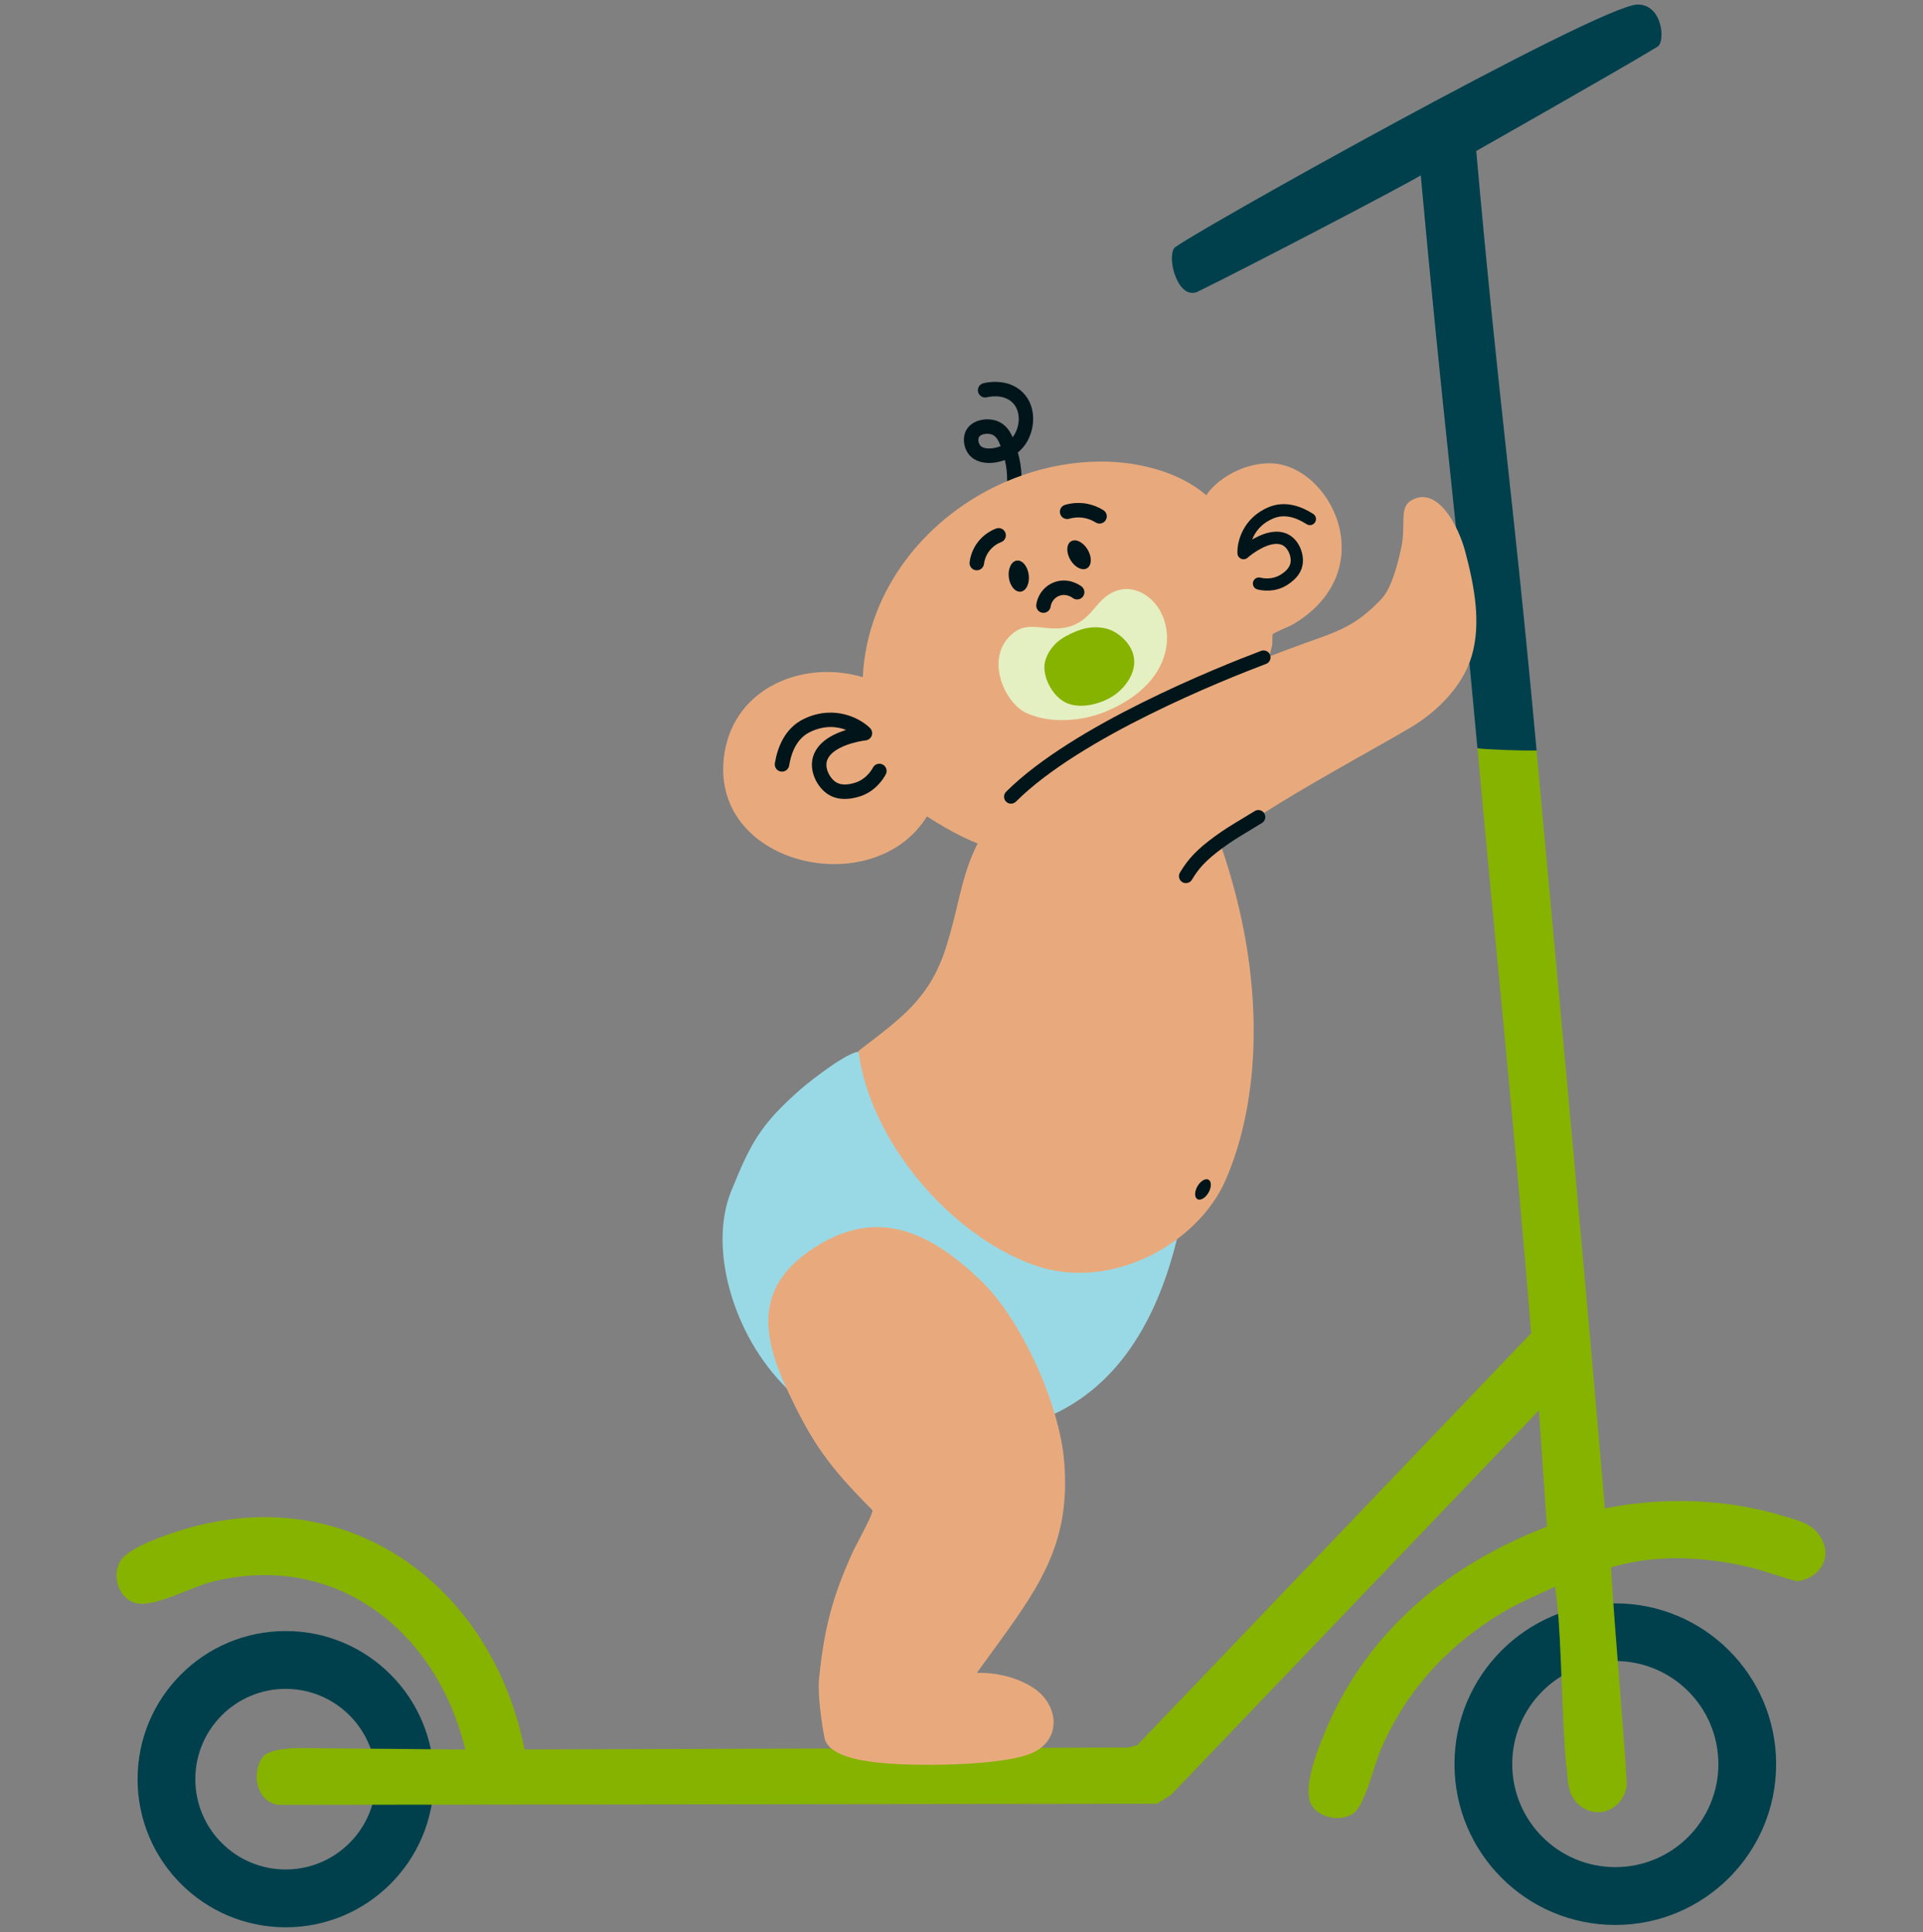 <svg width="200" height="201" viewBox="0 0 200 201" fill="none" xmlns="http://www.w3.org/2000/svg">
<rect x="0" y="0" width="200" height="201" fill="#808080" stroke="none"/>
<g clip-path="url(#clip0_8945_549)">
<path d="M184.725 183.502C184.725 192.739 177.237 200.228 167.999 200.228C158.761 200.228 151.273 192.74 151.273 183.502C151.273 174.264 158.761 166.777 167.999 166.777C177.237 166.777 184.725 174.264 184.725 183.502ZM178.718 183.493C178.718 177.574 173.92 172.774 167.999 172.774C162.078 172.774 157.28 177.573 157.28 183.493C157.28 189.414 162.078 194.212 167.999 194.212C173.92 194.212 178.718 189.414 178.718 183.493Z" fill="#00404D"/>
<path d="M45.124 185.063C45.124 193.573 38.226 200.471 29.716 200.471C21.207 200.471 14.309 193.573 14.309 185.063C14.309 176.554 21.207 169.656 29.716 169.656C38.226 169.656 45.124 176.554 45.124 185.063ZM39.1 185.063C39.1 179.877 34.894 175.671 29.707 175.671C24.521 175.671 20.315 179.877 20.315 185.063C20.315 190.25 24.521 194.456 29.707 194.456C34.894 194.456 39.1 190.25 39.1 185.063Z" fill="#00404D"/>
<path d="M153.656 77.822C154.226 77.557 159.812 78.058 159.812 78.058C162.221 104.329 164.678 130.62 166.916 156.895C173.028 155.689 179.454 155.877 185.432 157.674C186.884 158.111 188.373 158.415 189.27 159.755C190.713 161.908 189.299 164.164 186.911 164.483C185.109 164.028 183.416 163.344 181.595 162.931C177.031 161.898 172.111 161.681 167.578 163.026C167.562 163.395 167.6 163.745 167.621 164.109C167.943 169.618 168.892 180.083 169.198 185.597C168.976 187.914 166.592 189.319 164.558 187.989C162.973 186.952 163.083 185.208 162.891 183.5C162.451 179.581 162.404 170.638 161.942 166.723C161.896 166.327 161.738 165.033 161.738 165.033C161.738 165.033 157.772 166.861 157.051 167.271C150.992 170.712 146.364 175.555 143.605 181.998C142.891 183.669 141.974 187.76 140.757 188.619C139.242 189.69 136.501 188.954 136.152 187.069C135.772 185.026 137.226 181.474 138.068 179.536C142.456 169.448 150.758 162.7 160.889 158.797L160.05 146.714L121.793 186.7L120.347 187.622L28.95 187.735C26.689 187.425 26.093 184.467 27.321 182.772C28.015 181.812 30.984 181.826 31.206 181.826L48.392 181.982C45.448 169.731 34.96 161.3 22.061 164.53C19.877 165.077 16.163 167.174 14.233 166.775C12.341 166.383 11.566 163.896 12.534 162.344C13.474 160.838 17.961 159.395 19.744 158.901C36.828 154.16 51.287 165.405 54.556 181.973L117.332 181.769L118.277 181.531L159.246 138.673C157.602 118.374 155.509 98.1 153.658 77.822H153.656Z" fill="#86B200"/>
<path d="M153.533 15.704C155.987 43.094 157.302 50.678 159.813 78.06C158.331 78.109 154.041 77.939 153.658 77.824C151.213 51.11 150.21 44.953 147.764 18.239C145.913 19.372 129.515 27.925 124.599 30.322C122.586 31.303 121.349 27.042 122.103 25.825C122.617 24.996 166.377 0.491 170.316 0.471C172.933 0.459 173.216 4.349 172.402 4.847C168.312 7.341 153.533 15.704 153.533 15.704Z" fill="#00404D"/>
<path d="M89.649 109.492C90.219 110.059 122.946 126.67 122.397 128.917C120.094 138.32 115.384 145.319 107.496 147.929C95.842 151.786 87.037 149.546 81.784 144.365C76.241 138.897 73.656 129.82 76.037 123.926C78.107 118.804 79.141 116.929 83.288 113.284C84.06 112.605 88.901 108.745 89.651 109.492H89.649Z" fill="#99D9E5"/>
<path d="M101.591 174.008C103.63 173.951 105.924 174.488 107.61 175.662C110.143 177.427 110.41 180.965 107.358 182.335C104.253 183.726 94.818 183.749 91.293 183.337C89.676 183.149 86.145 182.686 85.753 180.761C85.467 179.356 85.025 176.188 85.18 174.667C85.716 169.428 86.514 166.266 88.666 161.484C88.981 160.784 90.836 157.476 90.736 157.085C86.271 152.581 84.482 150.201 81.786 144.365C79.09 138.528 78.807 133.882 84.189 130.117C91.282 125.152 96.977 128.436 101.913 133.103C106.19 137.146 110.174 145.999 110.675 151.97C111.359 160.098 108.409 164.592 104.024 170.667L101.594 174.01L101.591 174.008Z" fill="#E8AA7D"/>
<path d="M134.517 64.922C134.102 65.171 132.467 65.796 132.347 65.997C132.317 66.047 132.367 66.858 132.29 67.196C130.419 75.403 119.714 84.412 112.241 87.644C106.335 90.199 101.44 88.163 96.404 84.917C90.822 93.971 73.475 89.977 75.356 78.297C76.454 71.484 83.59 68.607 89.733 70.44C90.184 61.199 96.529 53.538 104.745 50.046C105.238 49.835 105.737 49.64 106.244 49.463C108.858 48.535 111.631 48.025 114.44 48.009C118.184 47.986 122.608 49.017 125.46 51.523C126.217 50.256 128.835 48.204 132.005 48.19C138.332 48.161 143.956 59.267 134.517 64.922Z" fill="#E8AA7D"/>
<path d="M147.279 75.317C144.189 77.287 132.369 83.44 126.89 87.701C131.923 102.075 130.999 114.722 127.449 122.784C124.531 129.41 115.455 134.471 107.42 131.551C98.712 128.384 90.458 118.612 89.28 109.324C93.762 105.865 96.726 103.883 98.438 98.39C100.116 93.01 99.949 89.888 103.218 85.156C108.761 77.131 128.543 69.427 137.133 66.394C140.071 65.358 141.521 64.507 143.509 62.479C144.044 61.933 144.898 60.907 145.745 56.929C146.23 54.657 145.525 52.841 146.701 52.102C149.431 50.385 151.667 54.666 152.371 57.303C153.413 61.204 154.027 64.882 153.075 68.197C152.122 71.513 149.268 74.048 147.276 75.317H147.279Z" fill="#E8AA7D"/>
<path d="M111.633 65.035C109.239 66.006 107.273 64.446 105.501 65.762C102.258 68.174 104.409 73.076 106.725 74.154C109.266 75.337 112.603 74.981 114.879 74.064C116.952 73.228 118.995 71.896 120.218 70.048C121.254 68.482 121.938 66.079 120.746 63.702C119.96 62.133 118.021 60.687 115.973 61.503C114.032 62.276 113.717 64.189 111.633 65.034V65.035Z" fill="#E4F0C2"/>
<path d="M110.91 66.145C109.538 66.885 108.951 67.898 108.711 68.733C108.299 70.156 109.341 72.286 110.747 73.033C112.193 73.801 114.313 73.293 115.683 72.446C116.988 71.638 118.383 69.848 117.849 68.031C117.459 66.697 116.12 65.646 115.092 65.394C113.694 65.05 112.446 65.318 110.911 66.147L110.91 66.145Z" fill="#86B200"/>
<path d="M101.833 59.283C101.727 59.319 101.612 59.331 101.496 59.317C101.084 59.265 100.791 58.887 100.844 58.476C100.934 57.77 101.197 57.092 101.605 56.517C102.228 55.638 103.03 55.196 103.592 54.979C103.981 54.829 104.416 55.024 104.565 55.412C104.713 55.801 104.52 56.236 104.131 56.384C103.831 56.501 103.261 56.784 102.833 57.387C102.499 57.86 102.379 58.343 102.337 58.664C102.3 58.959 102.096 59.192 101.833 59.281V59.283Z" fill="#00151A"/>
<path d="M114.601 54.42C114.394 54.492 114.157 54.471 113.957 54.345C113.599 54.12 113.21 53.966 112.798 53.885C112.131 53.754 111.558 53.853 111.196 53.959C110.797 54.075 110.378 53.846 110.262 53.447C110.145 53.047 110.371 52.632 110.774 52.512C111.524 52.294 112.324 52.256 113.087 52.404C113.681 52.521 114.243 52.745 114.759 53.069C115.112 53.291 115.215 53.756 114.995 54.107C114.9 54.259 114.759 54.365 114.601 54.419V54.42Z" fill="#00151A"/>
<path d="M89.395 82.851C89.373 82.858 89.352 82.864 89.329 82.871C87.88 83.299 86.691 83.136 85.798 82.386C84.783 81.535 84.045 79.851 84.675 78.397C85.13 77.351 86.163 76.546 87.748 76.005C87.832 75.976 87.916 75.949 87.998 75.922C87.094 75.573 85.807 75.403 84.283 76.123C83.123 76.673 82.384 77.831 82.087 79.571L82.074 79.641C82.001 80.051 81.61 80.323 81.202 80.252C80.792 80.18 80.52 79.788 80.591 79.38L80.602 79.317C80.867 77.77 81.61 75.722 83.641 74.762C86.808 73.264 89.506 74.743 90.489 75.733C90.693 75.939 90.761 76.243 90.664 76.515C90.567 76.787 90.322 76.981 90.036 77.013C89.126 77.113 86.638 77.665 86.059 78.997C85.737 79.74 86.176 80.735 86.766 81.231C87.42 81.779 88.299 81.605 88.904 81.426C90.009 81.095 90.596 80.205 90.795 79.836C90.992 79.469 91.448 79.333 91.815 79.53C92.182 79.727 92.318 80.184 92.121 80.551C91.837 81.079 91.008 82.348 89.397 82.851H89.395Z" fill="#00151A"/>
<path d="M106.158 61.543C106.73 61.472 107.104 60.69 106.993 59.797C106.881 58.904 106.328 58.239 105.756 58.31C105.183 58.381 104.81 59.163 104.921 60.056C105.032 60.948 105.586 61.614 106.158 61.543Z" fill="#00151A"/>
<path d="M113.053 59.109C113.55 58.817 113.582 57.951 113.124 57.176C112.667 56.401 111.894 56.01 111.398 56.303C110.901 56.596 110.869 57.462 111.326 58.237C111.784 59.012 112.557 59.403 113.053 59.109Z" fill="#00151A"/>
<path d="M108.767 63.705C108.656 63.743 108.536 63.755 108.412 63.737C108 63.675 107.718 63.292 107.78 62.88C107.941 61.807 108.67 60.914 109.68 60.549C111.162 60.019 112.362 60.903 112.492 61.007C112.82 61.263 112.877 61.738 112.62 62.065C112.364 62.393 111.889 62.45 111.561 62.192C111.536 62.174 110.913 61.702 110.192 61.965C109.701 62.142 109.347 62.579 109.268 63.104C109.225 63.392 109.023 63.617 108.765 63.705H108.767Z" fill="#00151A"/>
<path d="M106.357 40.801C104.738 39.206 102.357 39.84 102.257 39.868C101.856 39.979 101.621 40.393 101.73 40.792C101.841 41.193 102.255 41.429 102.656 41.32C102.672 41.317 104.301 40.891 105.3 41.873C106.258 42.817 106.077 44.502 105.32 45.479C104.996 44.747 104.541 44.126 103.757 43.814C102.667 43.381 101.095 43.651 100.495 44.743C100.039 45.578 100.237 46.774 100.946 47.468C101.442 47.953 102.2 48.197 103.08 48.152C103.564 48.129 104.051 48.022 104.509 47.848C104.679 48.557 104.758 49.294 104.745 50.047C105.238 49.835 105.737 49.64 106.244 49.463C106.212 48.643 106.085 47.841 105.861 47.067C106.065 46.899 106.251 46.716 106.418 46.518C106.427 46.505 106.437 46.494 106.448 46.482C107.674 44.976 107.932 42.352 106.357 40.801ZM103.005 46.648C102.563 46.672 102.187 46.575 102.001 46.392C101.773 46.17 101.682 45.712 101.815 45.468C101.827 45.449 101.84 45.429 101.856 45.409C102.081 45.132 102.735 45.028 103.2 45.214C103.6 45.374 103.854 45.818 104.07 46.401C103.728 46.544 103.363 46.63 103.005 46.648Z" fill="#00151A"/>
<path d="M125.689 124.053C126.011 123.496 126.015 122.896 125.698 122.713C125.381 122.53 124.864 122.833 124.542 123.391C124.22 123.948 124.216 124.548 124.533 124.731C124.85 124.914 125.367 124.611 125.689 124.053Z" fill="#00151A"/>
<path d="M105.15 83.596C104.964 83.596 104.777 83.525 104.636 83.383C104.353 83.1 104.353 82.64 104.636 82.357C111.583 75.432 126.693 69.39 131.16 67.701C131.534 67.56 131.953 67.748 132.095 68.124C132.236 68.498 132.046 68.917 131.672 69.058C127.275 70.72 112.403 76.662 105.66 83.383C105.519 83.525 105.332 83.594 105.148 83.594L105.15 83.596Z" fill="#00151A"/>
<path d="M123.342 91.861C123.216 91.861 123.087 91.828 122.971 91.758C122.627 91.554 122.513 91.109 122.719 90.765C123.58 89.315 124.525 88.332 126.326 87.012C127.324 86.282 128.138 85.791 129.083 85.224C129.518 84.962 129.968 84.692 130.489 84.368C130.829 84.156 131.277 84.26 131.488 84.599C131.699 84.939 131.595 85.386 131.257 85.598C130.727 85.929 130.27 86.201 129.832 86.466C128.881 87.037 128.129 87.488 127.186 88.18C125.336 89.537 124.627 90.394 123.968 91.504C123.832 91.732 123.592 91.859 123.344 91.859L123.342 91.861Z" fill="#00151A"/>
<path d="M133.767 60.91C133.783 60.901 133.8 60.891 133.817 60.88C134.902 60.218 135.472 59.383 135.509 58.4C135.552 57.287 134.915 55.872 133.653 55.446C132.743 55.138 131.656 55.33 130.423 56.014C130.357 56.05 130.292 56.087 130.23 56.125C130.523 55.362 131.143 54.462 132.453 53.917C133.452 53.504 134.594 53.697 135.848 54.494L135.898 54.526C136.195 54.712 136.585 54.623 136.772 54.325C136.958 54.028 136.868 53.638 136.571 53.452L136.526 53.423C135.409 52.714 133.712 52.021 131.964 52.746C129.239 53.878 128.638 56.399 128.701 57.573C128.713 57.817 128.865 58.032 129.091 58.125C129.316 58.218 129.574 58.175 129.757 58.012C130.333 57.5 132.084 56.257 133.243 56.649C133.889 56.868 134.263 57.704 134.238 58.354C134.211 59.072 133.606 59.523 133.153 59.8C132.322 60.303 131.434 60.167 131.091 60.083C130.751 59.999 130.407 60.207 130.323 60.547C130.239 60.887 130.446 61.231 130.786 61.315C131.277 61.437 132.539 61.636 133.764 60.912L133.767 60.91Z" fill="#00151A"/>
</g>
<defs>
<clipPath id="clip0_8945_549">
<rect width="200" height="200" fill="white" transform="translate(0 0.471)"/>
</clipPath>
</defs>
</svg>

